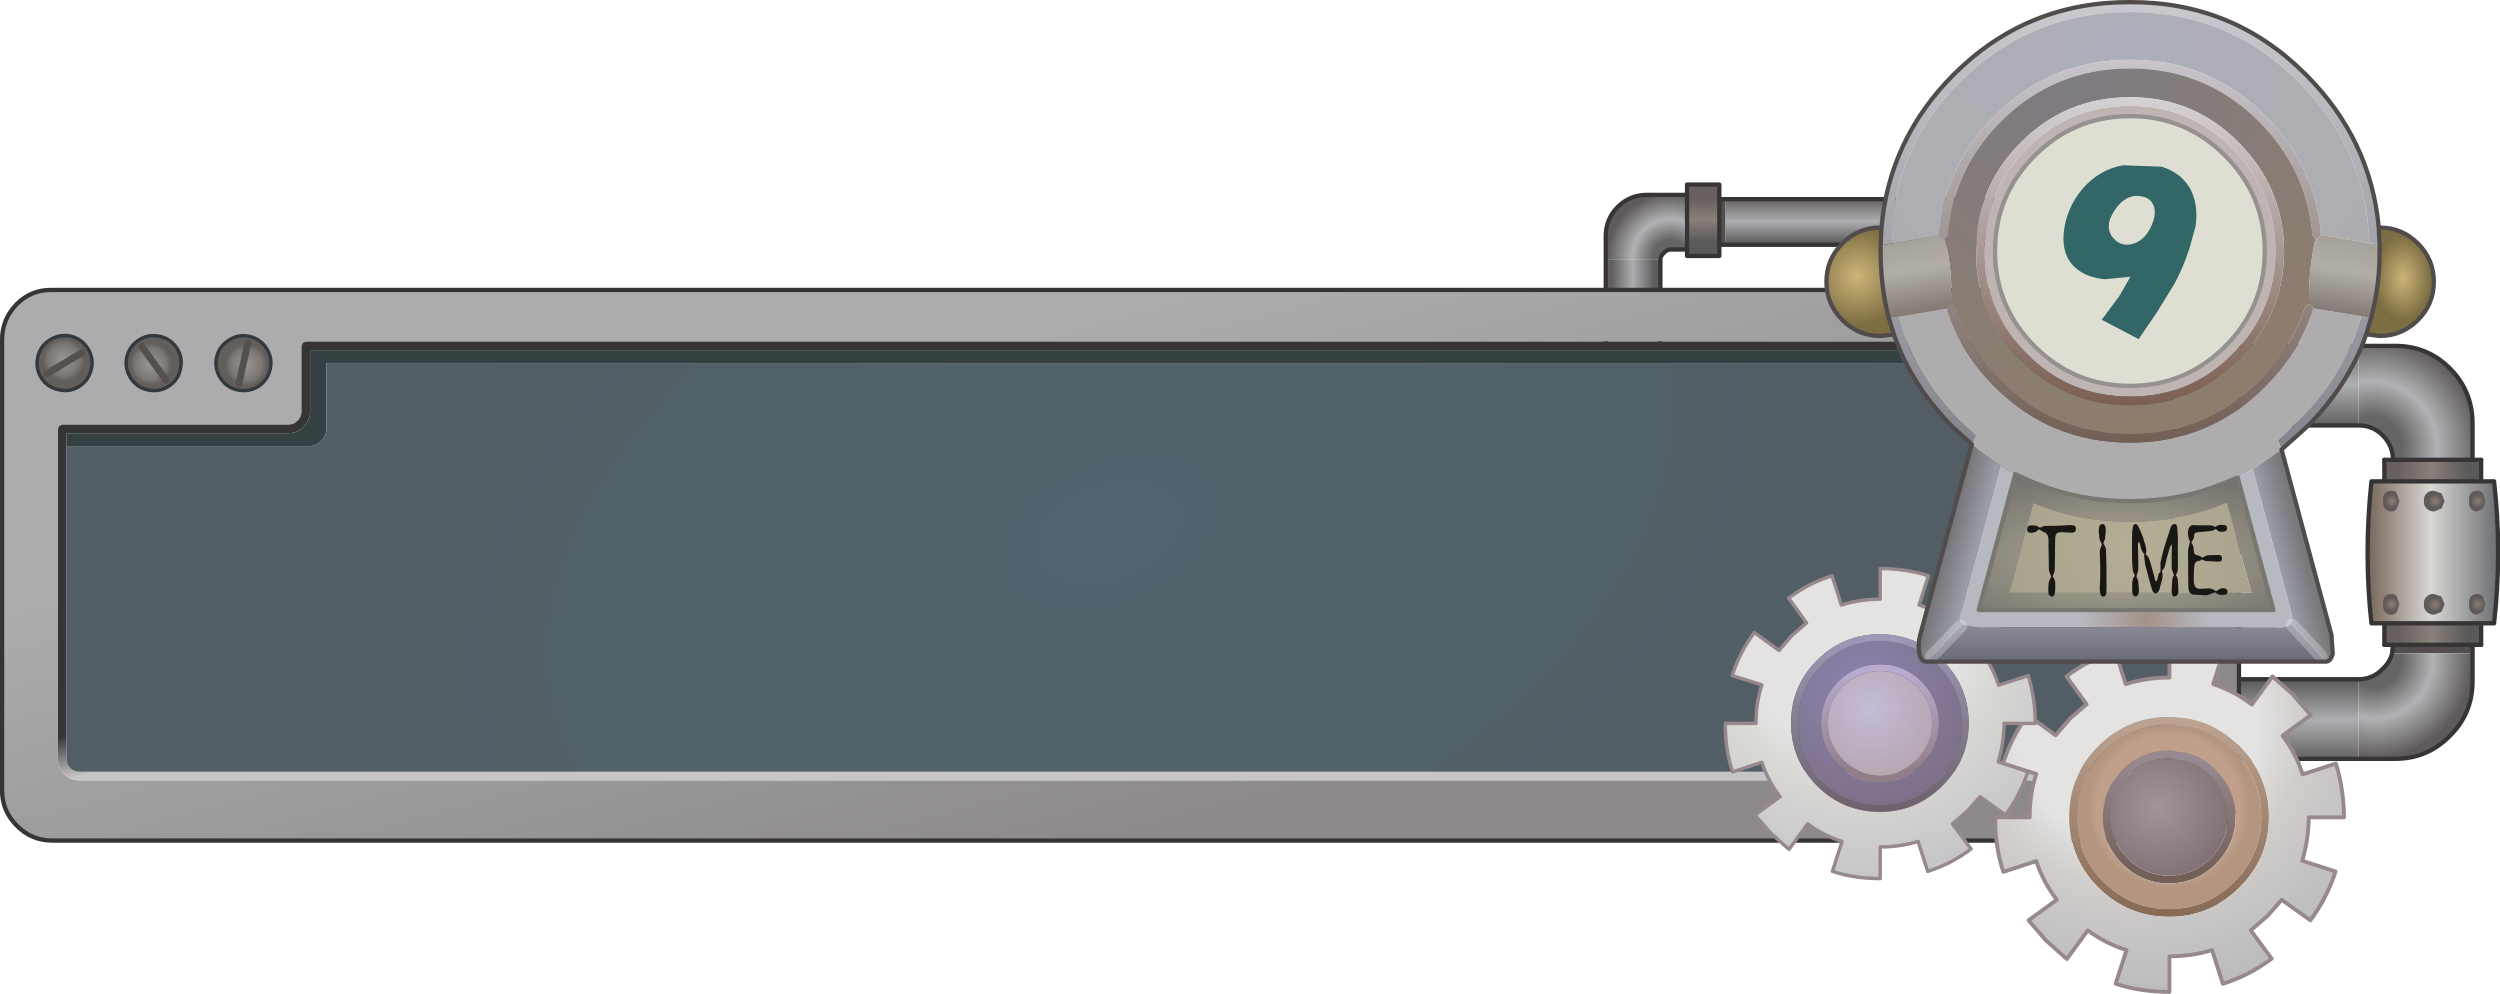 <?xml version="1.0" encoding="UTF-8" standalone="no"?>
<svg xmlns:xlink="http://www.w3.org/1999/xlink" height="138.6px" width="348.7px" xmlns="http://www.w3.org/2000/svg">
  <g transform="matrix(1.0, 0.0, 0.0, 1.0, 0.3, 0.3)">
    <use height="76.75" transform="matrix(1.2, 0.0, 0.0, 1.2, -0.31, 25.14)" width="290.6" xlink:href="#shape0"/>
    <use height="8.5" transform="matrix(0.492, 0.823, -0.823, 0.492, 10.108, 44.763)" width="8.5" xlink:href="#shape1"/>
    <use height="8.5" transform="matrix(0.78, -0.558, 0.558, 0.78, 15.467, 49.406)" width="8.5" xlink:href="#shape1"/>
    <use height="8.5" transform="matrix(-0.934, -0.208, 0.208, -0.934, 36.738, 55.205)" width="8.5" xlink:href="#shape1"/>
    <use height="45.55" transform="matrix(1.08, 0.0, 0.0, 1.08, 277.726, 89.13)" width="45.55" xlink:href="#shape2"/>
    <use height="45.55" transform="matrix(0.96, 0.0, 0.0, 0.96, 240.113, 78.76)" width="45.55" xlink:href="#shape3"/>
    <use height="77.15" transform="matrix(1.2, 0.0, 0.0, 1.2, 254.15, -0.3)" width="71.1" xlink:href="#shape4"/>
    <use height="8.45" transform="matrix(1.2, 0.0, 0.0, 1.2, 282.47, 72.28)" width="23.3" xlink:href="#text0"/>
    <use height="36.0" transform="matrix(1.2, 0.0, 0.0, 1.2, 27.05, 62.15)" width="180.35" xlink:href="#text1"/>
    <use height="24.5" id="countDown" transform="matrix(1.0, 0.0, 0.0, 1.0, 287.0, 22.55)" width="19.25" xlink:href="#sprite0"/>
    <use height="19.0" transform="matrix(1.2, 0.0, 0.0, 1.2, 27.05, 71.35)" width="186.25" xlink:href="#text2"/>
  </g>
  <defs>
    <g id="shape0" transform="matrix(1.0, 0.0, 0.0, 1.0, 145.3, 36.55)">
      <path d="M112.1 -17.55 L128.85 -17.55 128.85 -8.3 112.1 -8.3 112.1 -17.55" fill="url(#gradient0)" fill-rule="evenodd" stroke="none"/>
      <path d="M128.85 -8.3 L128.85 -17.55 133.1 -17.55 Q136.85 -17.55 139.45 -14.95 142.1 -12.3 142.1 -8.55 L142.1 -4.3 132.85 -4.3 Q132.85 -5.95 131.65 -7.15 130.5 -8.3 128.85 -8.3" fill="url(#gradient1)" fill-rule="evenodd" stroke="none"/>
      <path d="M142.1 -4.3 L143.1 -4.3 143.1 -1.8 131.85 -1.8 131.85 -4.3 132.85 -4.3 142.1 -4.3 M143.1 14.7 L143.1 17.2 142.1 17.2 132.85 17.2 131.85 17.2 131.85 14.7 143.1 14.7" fill="url(#gradient2)" fill-rule="evenodd" stroke="none"/>
      <path d="M143.1 -1.8 L144.6 -1.8 Q145.55 6.45 144.6 14.7 L143.1 14.7 131.85 14.7 130.35 14.7 Q129.45 6.65 130.35 -1.8 L131.85 -1.8 143.1 -1.8" fill="url(#gradient3)" fill-rule="evenodd" stroke="none"/>
      <path d="M128.85 30.45 L112.1 30.45 112.1 21.2 128.85 21.2 128.85 30.45" fill="url(#gradient4)" fill-rule="evenodd" stroke="none"/>
      <path d="M142.1 17.2 L142.1 18.2 132.75 18.2 132.85 17.2 142.1 17.2" fill="#544e4e" fill-rule="evenodd" stroke="none"/>
      <path d="M142.1 18.2 L142.1 21.45 Q142.1 25.2 139.45 27.8 136.85 30.45 133.1 30.45 L128.85 30.45 128.85 21.2 Q130.5 21.2 131.65 20.0 132.5 19.2 132.75 18.2 L142.1 18.2" fill="url(#gradient5)" fill-rule="evenodd" stroke="none"/>
      <path d="M128.85 -17.55 L112.1 -17.55 M112.1 -8.3 L128.85 -8.3 M128.85 -17.55 L133.1 -17.55 Q136.85 -17.55 139.45 -14.95 142.1 -12.3 142.1 -8.55 L142.1 -4.3 M143.1 -4.3 L143.1 -1.8 144.6 -1.8 Q145.55 6.45 144.6 14.7 L143.1 14.7 143.1 17.2 M142.1 17.2 L142.1 18.2 142.1 21.45 Q142.1 25.2 139.45 27.8 136.85 30.45 133.1 30.45 L128.85 30.45 112.1 30.45 M112.1 21.2 L128.85 21.2 Q130.5 21.2 131.65 20.0 132.5 19.2 132.75 18.2 L132.85 17.2 142.1 17.2 M131.85 17.2 L131.85 14.7 130.35 14.7 Q129.45 6.65 130.35 -1.8 L131.85 -1.8 131.85 -4.3 M132.85 -4.3 Q132.85 -5.95 131.65 -7.15 130.5 -8.3 128.85 -8.3 M131.85 -1.8 L143.1 -1.8 M131.85 14.7 L143.1 14.7 M132.85 -4.3 L142.1 -4.3" fill="none" stroke="#363434" stroke-linecap="round" stroke-linejoin="round" stroke-width="0.5"/>
      <path d="M112.1 -17.55 L112.1 -8.3 M142.1 -4.3 L143.1 -4.3 M143.1 17.2 L142.1 17.2 M112.1 30.45 L112.1 21.2 M132.85 17.2 L131.85 17.2 M131.85 -4.3 L132.85 -4.3" fill="none" stroke="#363434" stroke-linecap="round" stroke-linejoin="round" stroke-width="0.5"/>
      <path d="M138.5 -0.4 L138.85 0.5 138.5 1.35 137.65 1.7 Q137.1 1.7 136.75 1.35 136.4 1.0 136.45 0.5 136.4 -0.05 136.75 -0.4 137.1 -0.75 137.65 -0.7 L138.5 -0.4" fill="url(#gradient6)" fill-rule="evenodd" stroke="none"/>
      <path d="M138.5 11.6 L138.85 12.5 138.5 13.35 137.65 13.7 Q137.1 13.7 136.75 13.35 136.4 13.0 136.45 12.5 136.4 11.95 136.75 11.6 137.1 11.25 137.65 11.3 L138.5 11.6" fill="url(#gradient7)" fill-rule="evenodd" stroke="none"/>
      <path d="M133.3 -0.4 L133.6 0.5 133.3 1.35 Q133.05 1.7 132.65 1.7 132.2 1.7 131.9 1.35 131.65 1.0 131.7 0.5 131.65 -0.05 131.9 -0.4 132.2 -0.75 132.65 -0.7 133.05 -0.75 133.3 -0.4" fill="url(#gradient8)" fill-rule="evenodd" stroke="none"/>
      <path d="M133.3 11.6 L133.6 12.5 133.3 13.35 Q133.05 13.7 132.65 13.7 132.2 13.7 131.9 13.35 131.65 13.0 131.7 12.5 131.65 11.95 131.9 11.6 132.2 11.25 132.65 11.3 133.05 11.25 133.3 11.6" fill="url(#gradient9)" fill-rule="evenodd" stroke="none"/>
      <path d="M143.3 -0.4 L143.6 0.5 143.3 1.35 142.65 1.7 Q142.2 1.7 141.9 1.35 141.65 1.0 141.7 0.5 141.65 -0.05 141.9 -0.4 142.2 -0.75 142.65 -0.7 143.05 -0.75 143.3 -0.4" fill="url(#gradient10)" fill-rule="evenodd" stroke="none"/>
      <path d="M143.3 11.6 L143.6 12.5 143.3 13.35 142.65 13.7 Q142.2 13.7 141.9 13.35 141.65 13.0 141.7 12.5 141.65 11.95 141.9 11.6 142.2 11.25 142.65 11.3 143.05 11.25 143.3 11.6" fill="url(#gradient11)" fill-rule="evenodd" stroke="none"/>
      <path d="M92.4 -34.6 L94.7 -34.6 Q96.35 -34.6 97.5 -33.45 98.7 -32.25 98.7 -30.6 L98.7 -27.8 93.4 -27.8 93.4 -28.3 93.1 -29.0 92.4 -29.3 92.4 -34.6" fill="url(#gradient12)" fill-rule="evenodd" stroke="none"/>
      <path d="M92.4 -34.6 L92.4 -29.3 55.25 -29.3 55.25 -34.6 92.4 -34.6" fill="url(#gradient13)" fill-rule="evenodd" stroke="none"/>
      <path d="M93.4 -27.8 L98.7 -27.8 98.7 -18.1 93.4 -18.1 93.4 -27.8" fill="url(#gradient14)" fill-rule="evenodd" stroke="none"/>
      <path d="M54.55 -34.6 L55.25 -34.6 55.25 -29.3 54.55 -29.3 54.55 -34.6" fill="#544e4e" fill-rule="evenodd" stroke="none"/>
      <path d="M54.55 -34.6 L54.55 -29.3 54.55 -28.0 50.8 -28.0 50.8 -28.75 50.8 -35.1 50.8 -36.3 54.55 -36.3 54.55 -34.6" fill="url(#gradient15)" fill-rule="evenodd" stroke="none"/>
      <path d="M50.8 -28.75 L48.9 -28.75 Q48.45 -28.75 48.1 -28.35 47.7 -28.0 47.7 -27.55 L41.35 -27.55 41.35 -30.3 Q41.35 -32.3 42.75 -33.7 44.15 -35.1 46.15 -35.1 L50.8 -35.1 50.8 -28.75" fill="url(#gradient16)" fill-rule="evenodd" stroke="none"/>
      <path d="M47.7 -27.55 L47.7 -18.1 41.35 -18.1 41.35 -27.55 47.7 -27.55" fill="url(#gradient17)" fill-rule="evenodd" stroke="none"/>
      <path d="M98.7 -27.8 L98.7 -30.6 Q98.7 -32.25 97.5 -33.45 96.35 -34.6 94.7 -34.6 L92.4 -34.6 M92.4 -29.3 L93.1 -29.0 93.4 -28.3 93.4 -27.8 M98.7 -27.8 L98.7 -18.1 M93.4 -18.1 L93.4 -27.8 M55.25 -34.6 L54.55 -34.6 54.55 -29.3 55.25 -29.3 M55.25 -34.6 L92.4 -34.6 M50.8 -35.1 L50.8 -36.3 54.55 -36.3 54.55 -34.6 M50.8 -28.75 L48.9 -28.75 Q48.45 -28.75 48.1 -28.35 47.7 -28.0 47.7 -27.55 L47.7 -18.1 M41.35 -18.1 L41.35 -27.55 41.35 -30.3 Q41.35 -32.3 42.75 -33.7 44.15 -35.1 46.15 -35.1 L50.8 -35.1 50.8 -28.75 50.8 -28.0 54.55 -28.0 54.55 -29.3 M92.4 -29.3 L55.25 -29.3" fill="none" stroke="#363434" stroke-linecap="round" stroke-linejoin="round" stroke-width="0.5"/>
      <path d="M113.2 -22.4 Q114.95 -20.65 114.95 -18.25 L114.95 34.15 Q114.95 36.5 113.2 38.2 111.5 39.95 109.15 39.95 L-139.25 39.95 Q-141.65 39.95 -143.35 38.2 -145.05 36.5 -145.05 34.15 L-145.05 -18.25 Q-145.05 -20.65 -143.35 -22.4 -141.65 -24.1 -139.25 -24.05 L109.15 -24.05 Q111.5 -24.1 113.2 -22.4 M107.7 -17.35 Q107.0 -18.05 106.05 -18.05 L-109.75 -18.05 -110.1 -17.9 -110.25 -17.55 -110.25 -9.9 Q-110.25 -9.3 -110.7 -8.85 -111.15 -8.4 -111.75 -8.4 L-137.95 -8.4 -138.05 -8.4 -138.4 -8.25 -138.55 -7.9 -138.55 30.55 Q-138.55 31.5 -137.85 32.2 -137.15 32.9 -136.15 32.95 L106.1 32.95 Q107.0 32.9 107.7 32.2 108.4 31.5 108.45 30.6 L108.45 -15.65 Q108.4 -16.65 107.7 -17.35" fill="url(#gradient18)" fill-rule="evenodd" stroke="none"/>
      <path d="M107.7 -17.35 Q108.4 -16.65 108.45 -15.65 L108.45 30.6 Q108.4 31.5 107.7 32.2 107.0 32.9 106.1 32.95 L-136.15 32.95 Q-137.15 32.9 -137.85 32.2 -138.55 31.5 -138.55 30.55 L-138.55 -7.9 -138.4 -8.25 -138.05 -8.4 -137.95 -8.4 -111.75 -8.4 Q-111.15 -8.4 -110.7 -8.85 -110.25 -9.3 -110.25 -9.9 L-110.25 -17.55 -110.1 -17.9 -109.75 -18.05 106.05 -18.05 Q107.0 -18.05 107.7 -17.35 M107.45 -15.55 L107.45 -15.6 107.0 -16.65 Q106.6 -17.05 106.05 -17.05 L-109.25 -17.05 -109.25 -9.9 Q-109.25 -8.9 -110.0 -8.15 -110.75 -7.4 -111.75 -7.4 L-137.55 -7.4 -137.55 -5.9 -137.55 30.55 Q-137.55 31.1 -137.15 31.5 -136.75 31.9 -136.15 31.95 L106.05 31.95 107.0 31.5 107.45 30.55 107.45 -15.55" fill="url(#gradient19)" fill-rule="evenodd" stroke="none"/>
      <path d="M-137.55 -5.9 L-137.55 -7.4 -111.75 -7.4 Q-110.75 -7.4 -110.0 -8.15 -109.25 -8.9 -109.25 -9.9 L-109.25 -17.05 106.05 -17.05 Q106.6 -17.05 107.0 -16.65 L107.45 -15.6 107.45 -15.55 -107.35 -15.55 -107.35 -7.9 Q-107.35 -7.1 -107.95 -6.5 -108.55 -5.9 -109.35 -5.9 L-137.55 -5.9" fill="#354043" fill-rule="evenodd" stroke="none"/>
      <path d="M-137.55 -5.9 L-109.35 -5.9 Q-108.55 -5.9 -107.95 -6.5 -107.35 -7.1 -107.35 -7.9 L-107.35 -15.55 107.45 -15.55 107.45 30.55 107.0 31.5 106.05 31.95 -136.15 31.95 Q-136.75 31.9 -137.15 31.5 -137.55 31.1 -137.55 30.55 L-137.55 -5.9" fill="url(#gradient20)" fill-rule="evenodd" stroke="none"/>
      <path d="M113.2 -22.4 Q111.5 -24.1 109.15 -24.05 L-139.25 -24.05 Q-141.65 -24.1 -143.35 -22.4 -145.05 -20.65 -145.05 -18.25 L-145.05 34.15 Q-145.05 36.5 -143.35 38.2 -141.65 39.95 -139.25 39.95 L109.15 39.95 Q111.5 39.95 113.2 38.2 114.95 36.5 114.95 34.15 L114.95 -18.25 Q114.95 -20.65 113.2 -22.4 Z" fill="none" stroke="#363434" stroke-linecap="round" stroke-linejoin="round" stroke-width="0.5"/>
    </g>
    <linearGradient gradientTransform="matrix(0.0, 0.006, -0.006, 0.0, 120.5, -12.9)" gradientUnits="userSpaceOnUse" id="gradient0" spreadMethod="pad" x1="-819.2" x2="819.2">
      <stop offset="0.0" stop-color="#6f6b6a"/>
      <stop offset="0.486" stop-color="#adaeb1"/>
      <stop offset="1.0" stop-color="#5c5c5c"/>
    </linearGradient>
    <radialGradient cx="0" cy="0" gradientTransform="matrix(0.011, 0.011, -0.011, 0.011, 130.35, -5.75)" gradientUnits="userSpaceOnUse" id="gradient1" r="819.2" spreadMethod="pad">
      <stop offset="0.282" stop-color="#666464"/>
      <stop offset="0.6" stop-color="#b1b2b5"/>
      <stop offset="1.0" stop-color="#605b5a"/>
    </radialGradient>
    <linearGradient gradientTransform="matrix(0.005, 0.0, 0.0, 0.002, 137.45, -3.05)" gradientUnits="userSpaceOnUse" id="gradient2" spreadMethod="pad" x1="-819.2" x2="819.2">
      <stop offset="0.0" stop-color="#68605d"/>
      <stop offset="0.486" stop-color="#89807b"/>
      <stop offset="1.0" stop-color="#5b5a59"/>
    </linearGradient>
    <linearGradient gradientTransform="matrix(0.009, 0.0, 0.0, 0.01, 137.45, 6.45)" gradientUnits="userSpaceOnUse" id="gradient3" spreadMethod="pad" x1="-819.2" x2="819.2">
      <stop offset="0.0" stop-color="#78695c"/>
      <stop offset="0.486" stop-color="#d9d7d4"/>
      <stop offset="1.0" stop-color="#6f7276"/>
    </linearGradient>
    <linearGradient gradientTransform="matrix(0.0, -0.006, 0.01, 0.0, 120.5, 25.8)" gradientUnits="userSpaceOnUse" id="gradient4" spreadMethod="pad" x1="-819.2" x2="819.2">
      <stop offset="0.0" stop-color="#625e5e"/>
      <stop offset="0.486" stop-color="#adaeb1"/>
      <stop offset="1.0" stop-color="#535353"/>
    </linearGradient>
    <radialGradient cx="0" cy="0" gradientTransform="matrix(0.014, 0.0, 0.0, 0.014, 130.6, 18.9)" gradientUnits="userSpaceOnUse" id="gradient5" r="819.2" spreadMethod="pad">
      <stop offset="0.282" stop-color="#666464"/>
      <stop offset="0.6" stop-color="#b1b2b5"/>
      <stop offset="1.0" stop-color="#605b5a"/>
    </radialGradient>
    <radialGradient cx="0" cy="0" gradientTransform="matrix(0.001, 0.0, 0.0, 0.001, 137.75, 0.5)" gradientUnits="userSpaceOnUse" id="gradient6" r="819.2" spreadMethod="pad">
      <stop offset="0.0" stop-color="#8d8076"/>
      <stop offset="1.0" stop-color="#605959"/>
    </radialGradient>
    <radialGradient cx="0" cy="0" gradientTransform="matrix(0.001, 0.0, 0.0, 0.001, 137.75, 12.5)" gradientUnits="userSpaceOnUse" id="gradient7" r="819.2" spreadMethod="pad">
      <stop offset="0.0" stop-color="#8d8076"/>
      <stop offset="1.0" stop-color="#605959"/>
    </radialGradient>
    <radialGradient cx="0" cy="0" gradientTransform="matrix(0.001, 0.0, 0.0, 0.001, 132.7, 0.5)" gradientUnits="userSpaceOnUse" id="gradient8" r="819.2" spreadMethod="pad">
      <stop offset="0.0" stop-color="#8d8076"/>
      <stop offset="1.0" stop-color="#605959"/>
    </radialGradient>
    <radialGradient cx="0" cy="0" gradientTransform="matrix(0.001, 0.0, 0.0, 0.001, 132.7, 12.5)" gradientUnits="userSpaceOnUse" id="gradient9" r="819.2" spreadMethod="pad">
      <stop offset="0.0" stop-color="#8d8076"/>
      <stop offset="1.0" stop-color="#605959"/>
    </radialGradient>
    <radialGradient cx="0" cy="0" gradientTransform="matrix(0.001, 0.0, 0.0, 0.001, 142.7, 0.5)" gradientUnits="userSpaceOnUse" id="gradient10" r="819.2" spreadMethod="pad">
      <stop offset="0.0" stop-color="#8d8076"/>
      <stop offset="1.0" stop-color="#605959"/>
    </radialGradient>
    <radialGradient cx="0" cy="0" gradientTransform="matrix(0.001, 0.0, 0.0, 0.001, 142.7, 12.5)" gradientUnits="userSpaceOnUse" id="gradient11" r="819.2" spreadMethod="pad">
      <stop offset="0.0" stop-color="#8d8076"/>
      <stop offset="1.0" stop-color="#605959"/>
    </radialGradient>
    <radialGradient cx="0" cy="0" gradientTransform="matrix(0.007, 0.0, 0.0, 0.007, 92.75, -28.5)" gradientUnits="userSpaceOnUse" id="gradient12" r="819.2" spreadMethod="pad">
      <stop offset="0.282" stop-color="#666464"/>
      <stop offset="0.6" stop-color="#b1b2b5"/>
      <stop offset="1.0" stop-color="#605b5a"/>
    </radialGradient>
    <linearGradient gradientTransform="matrix(0.0, 0.003, -0.023, 0.0, 73.5, -31.95)" gradientUnits="userSpaceOnUse" id="gradient13" spreadMethod="pad" x1="-819.2" x2="819.2">
      <stop offset="0.0" stop-color="#6b6767"/>
      <stop offset="0.486" stop-color="#adaeb1"/>
      <stop offset="1.0" stop-color="#5c5c5c"/>
    </linearGradient>
    <linearGradient gradientTransform="matrix(-0.003, 0.0, 0.0, -0.003, 96.05, -22.95)" gradientUnits="userSpaceOnUse" id="gradient14" spreadMethod="pad" x1="-819.2" x2="819.2">
      <stop offset="0.0" stop-color="#6f6b6a"/>
      <stop offset="0.486" stop-color="#adaeb1"/>
      <stop offset="1.0" stop-color="#5c5c5c"/>
    </linearGradient>
    <linearGradient gradientTransform="matrix(0.0, 0.003, -0.005, 0.0, 52.65, -32.15)" gradientUnits="userSpaceOnUse" id="gradient15" spreadMethod="pad" x1="-819.2" x2="819.2">
      <stop offset="0.0" stop-color="#68605d"/>
      <stop offset="0.486" stop-color="#89807b"/>
      <stop offset="1.0" stop-color="#5b5a59"/>
    </linearGradient>
    <radialGradient cx="0" cy="0" gradientTransform="matrix(0.009, 0.0, 0.0, 0.009, 48.9, -27.85)" gradientUnits="userSpaceOnUse" id="gradient16" r="819.2" spreadMethod="pad">
      <stop offset="0.282" stop-color="#666464"/>
      <stop offset="0.6" stop-color="#b1b2b5"/>
      <stop offset="1.0" stop-color="#605b5a"/>
    </radialGradient>
    <linearGradient gradientTransform="matrix(0.003, 0.0, 0.0, 0.004, 44.55, -22.85)" gradientUnits="userSpaceOnUse" id="gradient17" spreadMethod="pad" x1="-819.2" x2="819.2">
      <stop offset="0.0" stop-color="#646060"/>
      <stop offset="0.486" stop-color="#adaeb1"/>
      <stop offset="1.0" stop-color="#5c5c5c"/>
    </linearGradient>
    <linearGradient gradientTransform="matrix(0.01, 0.036, -0.966, 0.259, 82.4, -16.2)" gradientUnits="userSpaceOnUse" id="gradient18" spreadMethod="pad" x1="-819.2" x2="819.2">
      <stop offset="0.0" stop-color="#acacae"/>
      <stop offset="1.0" stop-color="#8d8989"/>
    </linearGradient>
    <linearGradient gradientTransform="matrix(-5.0E-4, -0.003, 0.98, -0.188, -127.1, 28.25)" gradientUnits="userSpaceOnUse" id="gradient19" spreadMethod="pad" x1="-819.2" x2="819.2">
      <stop offset="0.0" stop-color="#c7c5c5"/>
      <stop offset="1.0" stop-color="#363434"/>
    </linearGradient>
    <radialGradient cx="0" cy="0" gradientTransform="matrix(0.026, 0.071, -0.115, 0.042, -16.35, 4.1)" gradientUnits="userSpaceOnUse" id="gradient20" r="819.2" spreadMethod="pad">
      <stop offset="0.0" stop-color="#52646e"/>
      <stop offset="1.0" stop-color="#525e63"/>
    </radialGradient>
    <g id="shape1" transform="matrix(1.0, 0.0, 0.0, 1.0, 4.25, 4.25)">
      <path d="M2.8 -2.85 Q4.0 -1.65 4.0 0.0 4.0 1.65 2.8 2.8 1.65 4.0 0.0 4.0 -1.65 4.0 -2.85 2.8 -4.0 1.65 -4.0 0.0 -4.0 -1.65 -2.85 -2.85 -1.65 -4.0 0.0 -4.0 1.65 -4.0 2.8 -2.85 M0.0 -3.0 L0.0 3.0 0.0 -3.0" fill="url(#gradient21)" fill-rule="evenodd" stroke="none"/>
      <path d="M0.0 3.0 L0.0 -3.0" fill="none" stroke="#554f4d" stroke-linecap="round" stroke-linejoin="round" stroke-width="1.0"/>
      <path d="M2.8 -2.85 Q1.65 -4.0 0.0 -4.0 -1.65 -4.0 -2.85 -2.85 -4.0 -1.65 -4.0 0.0 -4.0 1.65 -2.85 2.8 -1.65 4.0 0.0 4.0 1.65 4.0 2.8 2.8 4.0 1.65 4.0 0.0 4.0 -1.65 2.8 -2.85" fill="none" stroke="#34393d" stroke-linecap="round" stroke-linejoin="round" stroke-width="0.5"/>
    </g>
    <radialGradient cx="0" cy="0" gradientTransform="matrix(0.004, 0.0, 0.0, 0.004, -0.45, -0.15)" gradientUnits="userSpaceOnUse" id="gradient21" r="819.2" spreadMethod="pad">
      <stop offset="0.0" stop-color="#9e9793"/>
      <stop offset="0.698" stop-color="#7c7774"/>
      <stop offset="0.925" stop-color="#625e5c"/>
    </radialGradient>
    <g id="shape2" transform="matrix(1.0, 0.0, 0.0, 1.0, 22.8, 22.75)">
      <path d="M7.5 -0.05 Q7.45 -3.2 5.25 -5.4 3.05 -7.6 -0.1 -7.6 -3.25 -7.6 -5.45 -5.4 -7.65 -3.2 -7.65 -0.05 -7.65 3.1 -5.45 5.3 -3.25 7.5 -0.1 7.55 3.05 7.5 5.25 5.3 7.45 3.1 7.5 -0.05 M5.95 -6.1 Q8.45 -3.6 8.5 -0.05 8.45 3.5 5.95 6.0 3.45 8.5 -0.1 8.55 -3.65 8.5 -6.15 6.0 -8.65 3.5 -8.65 -0.05 -8.65 -3.6 -6.15 -6.1 -3.65 -8.6 -0.1 -8.6 3.45 -8.6 5.95 -6.1" fill="url(#gradient22)" fill-rule="evenodd" stroke="none"/>
      <path d="M7.5 -0.05 Q7.45 3.1 5.25 5.3 3.05 7.5 -0.1 7.55 -3.25 7.5 -5.45 5.3 -7.65 3.1 -7.65 -0.05 -7.65 -3.2 -5.45 -5.4 -3.25 -7.6 -0.1 -7.6 3.05 -7.6 5.25 -5.4 7.45 -3.2 7.5 -0.05" fill="url(#gradient23)" fill-rule="evenodd" stroke="none"/>
      <path d="M5.95 -6.1 Q3.45 -8.6 -0.1 -8.6 -3.65 -8.6 -6.15 -6.1 -8.65 -3.6 -8.65 -0.05 -8.65 3.5 -6.15 6.0 -3.65 8.5 -0.1 8.55 3.45 8.5 5.95 6.0 8.45 3.5 8.5 -0.05 8.45 -3.6 5.95 -6.1 M11.8 -0.05 Q11.8 4.9 8.3 8.35 4.8 11.85 -0.1 11.85 -5.05 11.85 -8.55 8.35 -12.0 4.9 -12.0 -0.05 -12.0 -5.0 -8.55 -8.45 -5.05 -11.95 -0.1 -11.95 4.8 -11.95 8.3 -8.45 11.8 -5.0 11.8 -0.05" fill="url(#gradient24)" fill-rule="evenodd" stroke="none"/>
      <path d="M11.8 -0.05 Q11.8 -5.0 8.3 -8.45 4.8 -11.95 -0.1 -11.95 -5.05 -11.95 -8.55 -8.45 -12.0 -5.0 -12.0 -0.05 -12.0 4.9 -8.55 8.35 -5.05 11.85 -0.1 11.85 4.8 11.85 8.3 8.35 11.8 4.9 11.8 -0.05 M9.0 -9.15 Q12.8 -5.4 12.8 -0.05 12.8 5.3 9.0 9.05 5.2 12.85 -0.1 12.85 -5.45 12.85 -9.25 9.05 -13.0 5.3 -13.0 -0.05 -13.0 -5.4 -9.25 -9.15 -5.45 -12.95 -0.1 -12.95 5.2 -12.95 9.0 -9.15" fill="url(#gradient25)" fill-rule="evenodd" stroke="none"/>
      <path d="M13.25 -18.2 L15.85 -15.9 18.2 -13.2 14.55 -10.55 Q16.3 -8.25 17.15 -5.55 L21.45 -6.95 Q22.45 -3.7 22.5 0.0 L17.95 0.0 Q17.9 2.95 17.1 5.6 L21.4 7.0 Q20.3 10.4 18.15 13.3 L14.45 10.65 12.65 12.7 10.45 14.6 13.15 18.25 Q10.2 20.45 6.85 21.5 L5.45 17.15 Q2.85 17.95 -0.05 17.95 L-0.05 22.55 Q-3.75 22.55 -7.0 21.5 L-5.6 17.15 Q-8.3 16.3 -10.6 14.6 L-13.3 18.3 -16.0 15.9 -18.25 13.3 -14.6 10.65 Q-16.4 8.3 -17.25 5.65 L-21.5 7.05 Q-22.6 3.75 -22.55 0.0 L-18.1 0.0 -18.1 -0.05 Q-18.1 -3.0 -17.25 -5.6 L-21.55 -6.95 Q-20.5 -10.3 -18.35 -13.2 L-14.75 -10.6 -12.85 -12.8 -10.75 -14.6 -13.35 -18.2 Q-10.45 -20.4 -7.05 -21.45 L-5.7 -17.2 Q-3.05 -18.05 -0.05 -18.05 L-0.05 -22.5 Q3.65 -22.5 6.95 -21.45 L5.6 -17.2 Q8.25 -16.35 10.6 -14.55 L13.25 -18.2 M9.0 -9.15 Q5.2 -12.95 -0.1 -12.95 -5.45 -12.95 -9.25 -9.15 -13.0 -5.4 -13.0 -0.05 -13.0 5.3 -9.25 9.05 -5.45 12.85 -0.1 12.85 5.2 12.85 9.0 9.05 12.8 5.3 12.8 -0.05 12.8 -5.4 9.0 -9.15" fill="url(#gradient26)" fill-rule="evenodd" stroke="none"/>
      <path d="M13.25 -18.2 L15.85 -15.9 18.2 -13.2 14.55 -10.55 Q16.3 -8.25 17.15 -5.55 L21.45 -6.95 Q22.45 -3.7 22.5 0.0 L17.95 0.0 Q17.9 2.95 17.1 5.6 L21.4 7.0 Q20.3 10.4 18.15 13.3 L14.45 10.65 12.65 12.7 10.45 14.6 13.15 18.25 Q10.2 20.45 6.85 21.5 L5.45 17.15 Q2.85 17.95 -0.05 17.95 L-0.05 22.55 Q-3.75 22.55 -7.0 21.5 L-5.6 17.15 Q-8.3 16.3 -10.6 14.6 L-13.3 18.3 -16.0 15.9 -18.25 13.3 -14.6 10.65 Q-16.4 8.3 -17.25 5.65 L-21.5 7.05 Q-22.6 3.75 -22.55 0.0 L-18.1 0.0 -18.1 -0.05 Q-18.1 -3.0 -17.25 -5.6 L-21.55 -6.95 Q-20.5 -10.3 -18.35 -13.2 L-14.75 -10.6 -12.85 -12.8 -10.75 -14.6 -13.35 -18.2 Q-10.45 -20.4 -7.05 -21.45 L-5.7 -17.2 Q-3.05 -18.05 -0.05 -18.05 L-0.05 -22.5 Q3.65 -22.5 6.95 -21.45 L5.6 -17.2 Q8.25 -16.35 10.6 -14.55 L13.25 -18.2 Z" fill="none" stroke="#96888c" stroke-linecap="round" stroke-linejoin="round" stroke-width="0.5"/>
    </g>
    <linearGradient gradientTransform="matrix(0.0, 0.009, -1.0, 0.0, 397.8, -0.05)" gradientUnits="userSpaceOnUse" id="gradient22" spreadMethod="pad" x1="-819.2" x2="819.2">
      <stop offset="0.0" stop-color="#988990"/>
      <stop offset="1.0" stop-color="#725f58"/>
    </linearGradient>
    <radialGradient cx="0" cy="0" gradientTransform="matrix(0.012, 0.0, 0.0, 0.012, -1.55, -1.3)" gradientUnits="userSpaceOnUse" id="gradient23" r="819.2" spreadMethod="pad">
      <stop offset="0.0" stop-color="#a29498"/>
      <stop offset="1.0" stop-color="#7f7074"/>
    </radialGradient>
    <radialGradient cx="0" cy="0" gradientTransform="matrix(0.019, 0.0, 0.0, 0.019, -0.15, -1.3)" gradientUnits="userSpaceOnUse" id="gradient24" r="819.2" spreadMethod="pad">
      <stop offset="0.596" stop-color="#c0a08a"/>
      <stop offset="0.667" stop-color="#b49680"/>
    </radialGradient>
    <linearGradient gradientTransform="matrix(0.0, 0.016, -0.998, 4.0E-4, 395.6, -0.35)" gradientUnits="userSpaceOnUse" id="gradient25" spreadMethod="pad" x1="-819.2" x2="819.2">
      <stop offset="0.0" stop-color="#bea592"/>
      <stop offset="1.0" stop-color="#876a54"/>
    </linearGradient>
    <radialGradient cx="0" cy="0" gradientTransform="matrix(0.045, 0.004, -0.004, 0.045, -4.35, -12.3)" gradientUnits="userSpaceOnUse" id="gradient26" r="819.2" spreadMethod="pad">
      <stop offset="0.424" stop-color="#e4e3e2"/>
      <stop offset="0.588" stop-color="#d0cdca"/>
      <stop offset="1.0" stop-color="#b8b8bc"/>
    </radialGradient>
    <g id="shape3" transform="matrix(1.0, 0.0, 0.0, 1.0, 22.8, 22.75)">
      <path d="M18.2 -13.2 L14.55 -10.55 Q16.3 -8.25 17.15 -5.55 L21.45 -6.95 Q22.45 -3.7 22.5 0.0 L17.95 0.0 Q17.9 2.95 17.1 5.6 L21.4 7.0 Q20.3 10.4 18.15 13.3 L14.45 10.65 12.65 12.7 10.45 14.6 13.15 18.25 Q10.2 20.45 6.85 21.5 L5.45 17.15 Q2.85 17.95 -0.05 17.95 L-0.05 22.55 Q-3.75 22.55 -7.0 21.5 L-5.6 17.15 Q-8.3 16.3 -10.6 14.6 L-13.3 18.3 -16.0 15.9 -18.25 13.3 -14.6 10.65 Q-16.4 8.3 -17.25 5.65 L-21.5 7.05 Q-22.6 3.75 -22.55 0.0 L-18.1 0.0 -18.1 -0.05 Q-18.1 -3.0 -17.25 -5.6 L-21.55 -6.95 Q-20.5 -10.3 -18.35 -13.2 L-14.75 -10.6 -12.85 -12.8 -10.75 -14.6 -13.35 -18.2 Q-10.45 -20.4 -7.05 -21.45 L-5.7 -17.2 Q-3.05 -18.05 -0.05 -18.05 L-0.05 -22.5 Q3.65 -22.5 6.95 -21.45 L5.6 -17.2 Q8.25 -16.35 10.6 -14.55 L13.25 -18.2 15.85 -15.9 18.2 -13.2 M9.0 -9.15 Q5.2 -12.95 -0.1 -12.95 -5.45 -12.95 -9.25 -9.15 -13.0 -5.4 -13.0 -0.05 -13.0 5.3 -9.25 9.05 -5.45 12.85 -0.1 12.85 5.2 12.85 9.0 9.05 12.8 5.3 12.8 -0.05 12.8 -5.4 9.0 -9.15" fill="url(#gradient27)" fill-rule="evenodd" stroke="none"/>
      <path d="M5.95 -6.1 Q8.45 -3.6 8.5 -0.05 8.45 3.5 5.95 6.0 3.45 8.5 -0.1 8.55 -3.65 8.5 -6.15 6.0 -8.65 3.5 -8.65 -0.05 -8.65 -3.6 -6.15 -6.1 -3.65 -8.6 -0.1 -8.6 3.45 -8.6 5.95 -6.1 M7.5 -0.05 Q7.45 -3.2 5.25 -5.4 3.05 -7.6 -0.1 -7.6 -3.25 -7.6 -5.45 -5.4 -7.65 -3.2 -7.65 -0.05 -7.65 3.1 -5.45 5.3 -3.25 7.5 -0.1 7.55 3.05 7.5 5.25 5.3 7.45 3.1 7.5 -0.05" fill="url(#gradient28)" fill-rule="evenodd" stroke="none"/>
      <path d="M7.5 -0.05 Q7.45 3.1 5.25 5.3 3.05 7.5 -0.1 7.55 -3.25 7.5 -5.45 5.3 -7.65 3.1 -7.65 -0.05 -7.65 -3.2 -5.45 -5.4 -3.25 -7.6 -0.1 -7.6 3.05 -7.6 5.25 -5.4 7.45 -3.2 7.5 -0.05" fill="url(#gradient29)" fill-rule="evenodd" stroke="none"/>
      <path d="M5.95 -6.1 Q3.45 -8.6 -0.1 -8.6 -3.65 -8.6 -6.15 -6.1 -8.65 -3.6 -8.65 -0.05 -8.65 3.5 -6.15 6.0 -3.65 8.5 -0.1 8.55 3.45 8.5 5.95 6.0 8.45 3.5 8.5 -0.05 8.45 -3.6 5.95 -6.1 M11.8 -0.05 Q11.8 4.9 8.3 8.35 4.8 11.85 -0.1 11.85 -5.05 11.85 -8.55 8.35 -12.0 4.9 -12.0 -0.05 -12.0 -5.0 -8.55 -8.45 -5.05 -11.95 -0.1 -11.95 4.8 -11.95 8.3 -8.45 11.8 -5.0 11.8 -0.05" fill="url(#gradient30)" fill-rule="evenodd" stroke="none"/>
      <path d="M9.0 -9.15 Q12.8 -5.4 12.8 -0.05 12.8 5.3 9.0 9.05 5.2 12.85 -0.1 12.85 -5.45 12.85 -9.25 9.05 -13.0 5.3 -13.0 -0.05 -13.0 -5.4 -9.25 -9.15 -5.45 -12.95 -0.1 -12.95 5.2 -12.95 9.0 -9.15 M11.8 -0.05 Q11.8 -5.0 8.3 -8.45 4.8 -11.95 -0.1 -11.95 -5.05 -11.95 -8.55 -8.45 -12.0 -5.0 -12.0 -0.05 -12.0 4.9 -8.55 8.35 -5.05 11.85 -0.1 11.85 4.8 11.85 8.3 8.35 11.8 4.9 11.8 -0.05" fill="url(#gradient31)" fill-rule="evenodd" stroke="none"/>
      <path d="M18.2 -13.2 L14.55 -10.55 Q16.3 -8.25 17.15 -5.55 L21.45 -6.95 Q22.45 -3.7 22.5 0.0 L17.95 0.0 Q17.9 2.95 17.1 5.6 L21.4 7.0 Q20.3 10.4 18.15 13.3 L14.45 10.65 12.65 12.7 10.45 14.6 13.15 18.25 Q10.2 20.45 6.85 21.5 L5.45 17.15 Q2.85 17.95 -0.05 17.95 L-0.05 22.55 Q-3.75 22.55 -7.0 21.5 L-5.6 17.15 Q-8.3 16.3 -10.6 14.6 L-13.3 18.3 -16.0 15.9 -18.25 13.3 -14.6 10.65 Q-16.4 8.3 -17.25 5.65 L-21.5 7.05 Q-22.6 3.75 -22.55 0.0 L-18.1 0.0 -18.1 -0.05 Q-18.1 -3.0 -17.25 -5.6 L-21.55 -6.95 Q-20.5 -10.3 -18.35 -13.2 L-14.75 -10.6 -12.85 -12.8 -10.75 -14.6 -13.35 -18.2 Q-10.45 -20.4 -7.05 -21.45 L-5.7 -17.2 Q-3.05 -18.05 -0.05 -18.05 L-0.05 -22.5 Q3.65 -22.5 6.95 -21.45 L5.6 -17.2 Q8.25 -16.35 10.6 -14.55 L13.25 -18.2 15.85 -15.9 18.2 -13.2 Z" fill="none" stroke="#96888c" stroke-linecap="round" stroke-linejoin="round" stroke-width="0.5"/>
    </g>
    <radialGradient cx="0" cy="0" gradientTransform="matrix(0.045, 0.004, -0.004, 0.045, -4.35, -12.3)" gradientUnits="userSpaceOnUse" id="gradient27" r="819.2" spreadMethod="pad">
      <stop offset="0.424" stop-color="#e4e3e2"/>
      <stop offset="0.588" stop-color="#d9d7d3"/>
      <stop offset="1.0" stop-color="#c3c2c7"/>
    </radialGradient>
    <linearGradient gradientTransform="matrix(0.0, 0.009, -1.0, 0.0, 397.8, -0.05)" gradientUnits="userSpaceOnUse" id="gradient28" spreadMethod="pad" x1="-819.2" x2="819.2">
      <stop offset="0.0" stop-color="#b8abce"/>
      <stop offset="1.0" stop-color="#907d87"/>
    </linearGradient>
    <radialGradient cx="0" cy="0" gradientTransform="matrix(0.012, 0.0, 0.0, 0.012, -1.45, -2.1)" gradientUnits="userSpaceOnUse" id="gradient29" r="819.2" spreadMethod="pad">
      <stop offset="0.0" stop-color="#c4bcd6"/>
      <stop offset="1.0" stop-color="#b6a7b2"/>
    </radialGradient>
    <radialGradient cx="0" cy="0" gradientTransform="matrix(0.022, 0.0, 0.0, 0.022, -2.45, -4.5)" gradientUnits="userSpaceOnUse" id="gradient30" r="819.2" spreadMethod="pad">
      <stop offset="0.0" stop-color="#8d85b1"/>
      <stop offset="1.0" stop-color="#7c6e84"/>
    </radialGradient>
    <linearGradient gradientTransform="matrix(0.0, 0.016, -0.998, 4.0E-4, 395.6, -0.35)" gradientUnits="userSpaceOnUse" id="gradient31" spreadMethod="pad" x1="-819.2" x2="819.2">
      <stop offset="0.0" stop-color="#a099b8"/>
      <stop offset="1.0" stop-color="#6c616b"/>
    </linearGradient>
    <g id="shape4" transform="matrix(1.0, 0.0, 0.0, 1.0, -66.75, 57.75)">
      <path d="M85.4 -28.55 Q85.35 -35.55 90.3 -40.5 95.25 -45.45 102.3 -45.45 109.3 -45.45 114.2 -40.5 119.15 -35.55 119.2 -28.55 119.15 -21.55 114.2 -16.6 109.3 -11.65 102.3 -11.65 95.25 -11.65 90.3 -16.6 85.35 -21.55 85.4 -28.55 M86.6 -28.55 Q86.6 -22.1 91.2 -17.5 95.8 -12.9 102.3 -12.9 108.75 -12.9 113.35 -17.5 117.95 -22.1 117.95 -28.55 117.95 -35.05 113.35 -39.65 108.75 -44.25 102.3 -44.25 95.8 -44.25 91.2 -39.65 86.6 -35.05 86.6 -28.55" fill="#beb4b2" fill-rule="evenodd" stroke="none"/>
      <path d="M86.6 -28.55 Q86.6 -35.05 91.2 -39.65 95.8 -44.25 102.3 -44.25 108.75 -44.25 113.35 -39.65 117.95 -35.05 117.95 -28.55 117.95 -22.1 113.35 -17.5 108.75 -12.9 102.3 -12.9 95.8 -12.9 91.2 -17.5 86.6 -22.1 86.6 -28.55" fill="#deded3" fill-rule="evenodd" stroke="none"/>
      <path d="M73.7 -29.3 L73.3 -29.3 73.4 -31.3 Q74.3 -41.55 81.75 -49.05 90.25 -57.55 102.3 -57.5 114.3 -57.55 122.75 -49.05 130.25 -41.55 131.2 -31.3 L131.3 -29.3 130.1 -29.5 Q129.75 -40.4 121.9 -48.2 113.8 -56.35 102.3 -56.35 90.7 -56.35 82.5 -48.2 74.7 -40.35 74.45 -29.4 L73.7 -29.3 M74.85 -18.85 L74.25 -20.8 75.4 -20.95 Q77.2 -14.2 82.5 -8.85 L84.35 -7.15 83.9 -6.1 81.75 -8.05 Q76.9 -12.9 74.85 -18.85 M130.3 -20.8 L129.75 -18.9 Q127.65 -12.9 122.75 -8.05 L119.9 -5.5 119.45 -6.6 121.9 -8.85 Q127.3 -14.2 129.15 -21.0 L129.15 -21.05 129.15 -21.0 130.3 -20.8" fill="url(#gradient32)" fill-rule="evenodd" stroke="none"/>
      <path d="M74.45 -29.4 Q74.7 -40.35 82.5 -48.2 90.7 -56.35 102.3 -56.35 113.8 -56.35 121.9 -48.2 129.75 -40.4 130.1 -29.5 L124.45 -30.45 124.45 -30.55 124.45 -30.85 124.45 -30.9 Q123.7 -38.6 118.0 -44.3 111.5 -50.8 102.3 -50.8 93.05 -50.8 86.55 -44.3 80.85 -38.6 80.15 -30.85 L80.15 -30.8 80.15 -30.5 80.15 -30.4 74.45 -29.4 M75.4 -20.95 L81.0 -21.9 81.05 -21.7 Q82.6 -16.75 86.55 -12.8 93.05 -6.3 102.3 -6.3 111.5 -6.3 118.0 -12.8 121.95 -16.8 123.55 -21.7 L123.55 -21.9 129.15 -21.0 Q127.3 -14.2 121.9 -8.85 L119.45 -6.6 119.9 -5.5 116.55 -3.2 114.8 -2.25 113.0 -1.5 Q108.05 0.5 102.3 0.5 96.55 0.5 91.65 -1.45 90.25 -2.0 88.95 -2.65 L87.2 -3.65 Q85.5 -4.75 83.9 -6.05 L83.9 -6.1 84.35 -7.15 82.5 -8.85 Q77.2 -14.2 75.4 -20.95 M83.9 -6.05 L83.9 -6.1 83.9 -6.05" fill="url(#gradient33)" fill-rule="evenodd" stroke="none"/>
      <path d="M81.0 -21.9 L81.05 -22.05 81.35 -22.3 81.5 -22.35 81.75 -22.3 82.0 -22.0 Q83.5 -17.25 87.25 -13.5 93.45 -7.3 102.3 -7.3 111.1 -7.3 117.3 -13.5 121.05 -17.3 122.6 -22.0 L122.85 -22.3 123.1 -22.35 123.2 -22.3 123.5 -22.05 123.55 -21.9 123.55 -21.7 Q121.95 -16.8 118.0 -12.8 111.5 -6.3 102.3 -6.3 93.05 -6.3 86.55 -12.8 82.6 -16.75 81.05 -21.7 L81.0 -21.9 M80.75 -30.0 L80.65 -30.0 80.3 -30.15 80.15 -30.4 80.15 -30.5 80.15 -30.8 80.15 -30.85 Q80.85 -38.6 86.55 -44.3 93.05 -50.8 102.3 -50.8 111.5 -50.8 118.0 -44.3 123.7 -38.6 124.45 -30.9 L124.45 -30.85 124.45 -30.55 124.45 -30.45 124.3 -30.2 Q124.15 -30.05 123.95 -30.05 L123.85 -30.05 123.6 -30.2 123.45 -30.55 123.45 -30.8 123.45 -30.85 Q122.7 -38.2 117.3 -43.6 111.1 -49.8 102.3 -49.8 93.45 -49.8 87.25 -43.6 81.85 -38.2 81.15 -30.75 L81.15 -30.5 81.0 -30.15 80.75 -30.0" fill="url(#gradient34)" fill-rule="evenodd" stroke="none"/>
      <path d="M81.5 -22.35 Q81.7 -26.2 80.75 -30.0 L81.0 -30.15 81.15 -30.5 81.15 -30.75 Q81.85 -38.2 87.25 -43.6 93.45 -49.8 102.3 -49.8 111.1 -49.8 117.3 -43.6 122.7 -38.2 123.45 -30.85 L123.45 -30.8 123.45 -30.55 123.6 -30.2 123.85 -30.05 Q123.0 -26.2 123.1 -22.35 L122.85 -22.3 122.6 -22.0 Q121.05 -17.3 117.3 -13.5 111.1 -7.3 102.3 -7.3 93.45 -7.3 87.25 -13.5 83.5 -17.25 82.0 -22.0 L81.75 -22.3 81.5 -22.35 M89.6 -15.9 Q94.85 -10.65 102.3 -10.65 109.7 -10.65 114.9 -15.9 120.15 -21.15 120.2 -28.55 120.15 -35.95 114.9 -41.2 109.7 -46.45 102.3 -46.45 94.85 -46.45 89.6 -41.2 84.35 -35.95 84.4 -28.55 84.35 -21.15 89.6 -15.9" fill="url(#gradient35)" fill-rule="evenodd" stroke="none"/>
      <path d="M85.4 -28.55 Q85.35 -21.55 90.3 -16.6 95.25 -11.65 102.3 -11.65 109.3 -11.65 114.2 -16.6 119.15 -21.55 119.2 -28.55 119.15 -35.55 114.2 -40.5 109.3 -45.45 102.3 -45.45 95.25 -45.45 90.3 -40.5 85.35 -35.55 85.4 -28.55 M89.6 -15.9 Q84.35 -21.15 84.4 -28.55 84.35 -35.95 89.6 -41.2 94.85 -46.45 102.3 -46.45 109.7 -46.45 114.9 -41.2 120.15 -35.95 120.2 -28.55 120.15 -21.15 114.9 -15.9 109.7 -10.65 102.3 -10.65 94.85 -10.65 89.6 -15.9" fill="url(#gradient36)" fill-rule="evenodd" stroke="none"/>
      <path d="M130.1 -29.5 L131.3 -29.3 131.3 -28.5 Q131.3 -24.45 130.3 -20.8 L129.15 -21.0 129.15 -21.05 129.15 -21.0 123.55 -21.9 123.5 -22.05 123.2 -22.3 123.1 -22.35 Q123.0 -26.2 123.85 -30.05 L123.95 -30.05 Q124.15 -30.05 124.3 -30.2 L124.45 -30.45 130.1 -29.5" fill="url(#gradient37)" fill-rule="evenodd" stroke="none"/>
      <path d="M131.3 -29.3 L131.2 -31.3 131.3 -31.3 Q133.9 -31.3 135.75 -29.45 137.6 -27.6 137.6 -25.0 137.6 -22.4 135.75 -20.55 133.9 -18.7 131.3 -18.7 L129.75 -18.9 130.3 -20.8 Q131.3 -24.45 131.3 -28.5 L131.3 -29.3" fill="url(#gradient38)" fill-rule="evenodd" stroke="none"/>
      <path d="M116.55 -3.2 L119.9 -5.5 125.7 16.05 125.85 18.25 Q125.6 19.15 125.05 19.15 L124.5 18.55 121.15 14.9 121.0 14.7 Q121.3 14.15 120.95 13.15 L116.55 -3.2" fill="url(#gradient39)" fill-rule="evenodd" stroke="none"/>
      <path d="M114.8 -2.25 L116.55 -3.2 120.95 13.15 Q121.3 14.15 121.0 14.7 120.55 15.35 118.95 15.15 L84.7 15.15 82.8 14.85 Q82.2 14.35 82.7 13.15 L87.2 -3.65 88.95 -2.65 84.7 13.15 118.95 13.15 114.8 -2.25" fill="url(#gradient40)" fill-rule="evenodd" stroke="none"/>
      <path d="M102.3 2.9 Q96.55 2.9 91.65 0.95 L91.05 0.7 88.25 11.15 116.4 11.15 113.55 0.7 113.0 0.9 Q108.05 2.9 102.3 2.9 M88.95 -2.65 Q90.25 -2.0 91.65 -1.45 96.55 0.5 102.3 0.5 108.05 0.5 113.0 -1.5 L114.8 -2.25 118.95 13.15 84.7 13.15 88.95 -2.65" fill="url(#gradient41)" fill-rule="evenodd" stroke="none"/>
      <path d="M125.05 19.15 L78.6 19.15 79.2 18.55 82.6 15.05 82.8 14.85 84.7 15.15 118.95 15.15 Q120.55 15.35 121.0 14.7 L121.15 14.9 124.5 18.55 125.05 19.15" fill="url(#gradient42)" fill-rule="evenodd" stroke="none"/>
      <path d="M102.3 2.9 Q108.05 2.9 113.0 0.9 L113.55 0.7 116.4 11.15 88.25 11.15 91.05 0.7 91.65 0.95 Q96.55 2.9 102.3 2.9" fill="url(#gradient43)" fill-rule="evenodd" stroke="none"/>
      <path d="M73.7 -29.3 L74.45 -29.4 80.15 -30.4 80.3 -30.15 80.65 -30.0 80.75 -30.0 Q81.7 -26.2 81.5 -22.35 L81.35 -22.3 81.05 -22.05 81.0 -21.9 75.4 -20.95 74.25 -20.8 Q73.3 -24.45 73.3 -28.5 L73.3 -29.3 73.7 -29.3" fill="url(#gradient44)" fill-rule="evenodd" stroke="none"/>
      <path d="M73.4 -31.3 L73.3 -29.3 73.3 -28.5 Q73.3 -24.45 74.25 -20.8 L74.85 -18.85 73.3 -18.7 Q70.7 -18.7 68.85 -20.55 67.0 -22.4 67.0 -25.0 67.0 -27.6 68.85 -29.45 70.7 -31.3 73.3 -31.3 L73.4 -31.3" fill="url(#gradient45)" fill-rule="evenodd" stroke="none"/>
      <path d="M78.6 19.15 Q78.0 19.15 77.8 18.25 77.6 17.25 77.9 16.05 L83.9 -6.1 83.9 -6.05 Q85.5 -4.75 87.2 -3.65 L82.7 13.15 Q82.2 14.35 82.8 14.85 L82.6 15.05 79.2 18.55 78.6 19.15" fill="url(#gradient46)" fill-rule="evenodd" stroke="none"/>
      <path d="M86.6 -28.55 Q86.6 -35.05 91.2 -39.65 95.8 -44.25 102.3 -44.25 108.75 -44.25 113.35 -39.65 117.95 -35.05 117.95 -28.55 117.95 -22.1 113.35 -17.5 108.75 -12.9 102.3 -12.9 95.8 -12.9 91.2 -17.5 86.6 -22.1 86.6 -28.55" fill="none" stroke="#959191" stroke-linecap="round" stroke-linejoin="round" stroke-width="0.5"/>
      <path d="M88.95 -2.65 Q90.25 -2.0 91.65 -1.45 96.55 0.5 102.3 0.5 108.05 0.5 113.0 -1.5 L114.8 -2.25 M88.95 -2.65 L84.7 13.15 118.95 13.15 114.8 -2.25" fill="none" stroke="#787670" stroke-linecap="round" stroke-linejoin="round" stroke-width="0.5"/>
      <path d="M121.15 14.9 L124.5 18.55 M79.2 18.55 L82.6 15.05" fill="none" stroke="#ffffff" stroke-linecap="round" stroke-linejoin="round" stroke-opacity="0.251" stroke-width="1.5"/>
      <path d="M83.9 -6.1 L83.9 -6.05" fill="none" stroke="#787670" stroke-linecap="round" stroke-linejoin="round" stroke-width="0.25"/>
      <path d="M131.3 -29.3 L131.2 -31.3 Q130.25 -41.55 122.75 -49.05 114.3 -57.55 102.3 -57.5 90.25 -57.55 81.75 -49.05 74.3 -41.55 73.4 -31.3 L73.3 -29.3 M74.25 -20.8 Q73.3 -24.45 73.3 -28.5 L73.3 -29.3 M73.4 -31.3 L73.3 -31.3 Q70.7 -31.3 68.85 -29.45 67.0 -27.6 67.0 -25.0 67.0 -22.4 68.85 -20.55 70.7 -18.7 73.3 -18.7 L74.85 -18.85 74.25 -20.8 M131.3 -29.3 L131.3 -28.5 Q131.3 -24.45 130.3 -20.8 L129.75 -18.9 131.3 -18.7 Q133.9 -18.7 135.75 -20.55 137.6 -22.4 137.6 -25.0 137.6 -27.6 135.75 -29.45 133.9 -31.3 131.3 -31.3 L131.2 -31.3 M119.9 -5.5 L122.75 -8.05 Q127.65 -12.9 129.75 -18.9 M119.9 -5.5 L125.7 16.05 125.85 18.25 Q125.6 19.15 125.05 19.15 L78.6 19.15 Q78.0 19.15 77.8 18.25 77.6 17.25 77.9 16.05 L83.9 -6.1 81.75 -8.05 Q76.9 -12.9 74.85 -18.85" fill="none" stroke="#514c4b" stroke-linecap="round" stroke-linejoin="round" stroke-width="0.5"/>
    </g>
    <linearGradient gradientTransform="matrix(0.0, 0.034, -1.0, 0.0, 408.1, -31.5)" gradientUnits="userSpaceOnUse" id="gradient32" spreadMethod="pad" x1="-819.2" x2="819.2">
      <stop offset="0.0" stop-color="#cccbd0"/>
      <stop offset="1.0" stop-color="#82828b"/>
    </linearGradient>
    <radialGradient cx="0" cy="0" gradientTransform="matrix(0.051, 0.0, 0.0, 0.051, 101.75, -50.3)" gradientUnits="userSpaceOnUse" id="gradient33" r="819.2" spreadMethod="pad">
      <stop offset="0.0" stop-color="#acaeba"/>
      <stop offset="1.0" stop-color="#afacad"/>
    </radialGradient>
    <linearGradient gradientTransform="matrix(0.0, 0.027, -1.0, 0.0, 300.5, -28.55)" gradientUnits="userSpaceOnUse" id="gradient34" spreadMethod="pad" x1="-819.2" x2="819.2">
      <stop offset="0.0" stop-color="#c7c4ca"/>
      <stop offset="1.0" stop-color="#725f56"/>
    </linearGradient>
    <radialGradient cx="0" cy="0" gradientTransform="matrix(0.049, 0.0, 0.0, 0.049, 95.2, -47.25)" gradientUnits="userSpaceOnUse" id="gradient35" r="819.2" spreadMethod="pad">
      <stop offset="0.0" stop-color="#7f7b83"/>
      <stop offset="1.0" stop-color="#8d7d6d"/>
    </radialGradient>
    <linearGradient gradientTransform="matrix(0.0, 0.022, -1.0, 0.0, 319.1, -28.55)" gradientUnits="userSpaceOnUse" id="gradient36" spreadMethod="pad" x1="-819.2" x2="819.2">
      <stop offset="0.0" stop-color="#d5d2d5"/>
      <stop offset="1.0" stop-color="#7b5e51"/>
    </linearGradient>
    <linearGradient gradientTransform="matrix(-8.0E-4, 0.005, -0.987, -0.157, 349.8, 9.8)" gradientUnits="userSpaceOnUse" id="gradient37" spreadMethod="pad" x1="-819.2" x2="819.2">
      <stop offset="0.0" stop-color="#a7a19c"/>
      <stop offset="0.416" stop-color="#b2aea7"/>
      <stop offset="1.0" stop-color="#857b77"/>
    </linearGradient>
    <radialGradient cx="0" cy="0" gradientTransform="matrix(0.004, 0.0, 0.0, 0.006, 134.0, -25.45)" gradientUnits="userSpaceOnUse" id="gradient38" r="819.2" spreadMethod="pad">
      <stop offset="0.0" stop-color="#cbb578"/>
      <stop offset="1.0" stop-color="#7d6d42"/>
    </radialGradient>
    <linearGradient gradientTransform="matrix(0.002, -5.0E-4, 0.259, 0.966, 54.25, -241.5)" gradientUnits="userSpaceOnUse" id="gradient39" spreadMethod="pad" x1="-819.2" x2="819.2">
      <stop offset="0.0" stop-color="#9c9faa"/>
      <stop offset="0.988" stop-color="#79787c"/>
    </linearGradient>
    <linearGradient gradientTransform="matrix(0.019, 0.0, 0.0, 1.0, 102.8, -246.45)" gradientUnits="userSpaceOnUse" id="gradient40" spreadMethod="pad" x1="-819.2" x2="819.2">
      <stop offset="0.0" stop-color="#b7b8c0"/>
      <stop offset="0.306" stop-color="#b7b8c0"/>
      <stop offset="0.545" stop-color="#a49389"/>
      <stop offset="0.776" stop-color="#b7b8c0"/>
      <stop offset="1.0" stop-color="#b7b8c0"/>
    </linearGradient>
    <radialGradient cx="0" cy="0" gradientTransform="matrix(0.0, 0.015, -0.036, 0.0, 101.2, 7.15)" gradientUnits="userSpaceOnUse" id="gradient41" r="819.2" spreadMethod="pad">
      <stop offset="0.0" stop-color="#b3ad95"/>
      <stop offset="1.0" stop-color="#696767"/>
    </radialGradient>
    <linearGradient gradientTransform="matrix(0.0, 0.003, -0.003, 0.0, 101.8, 16.9)" gradientUnits="userSpaceOnUse" id="gradient42" spreadMethod="pad" x1="-819.2" x2="819.2">
      <stop offset="0.0" stop-color="#8e8e9a"/>
      <stop offset="0.988" stop-color="#696976"/>
    </linearGradient>
    <radialGradient cx="0" cy="0" gradientTransform="matrix(0.056, 0.0, 0.0, 0.056, 102.8, 5.75)" gradientUnits="userSpaceOnUse" id="gradient43" r="819.2" spreadMethod="pad">
      <stop offset="0.0" stop-color="#b4ae95"/>
      <stop offset="1.0" stop-color="#918d80"/>
    </radialGradient>
    <linearGradient gradientTransform="matrix(8.0E-4, 0.005, -0.006, 0.001, 78.45, -25.9)" gradientUnits="userSpaceOnUse" id="gradient44" spreadMethod="pad" x1="-819.2" x2="819.2">
      <stop offset="0.0" stop-color="#a7a19c"/>
      <stop offset="0.416" stop-color="#b2aea7"/>
      <stop offset="1.0" stop-color="#857b77"/>
    </linearGradient>
    <radialGradient cx="0" cy="0" gradientTransform="matrix(0.007, 0.0, 0.0, 0.007, 70.6, -25.65)" gradientUnits="userSpaceOnUse" id="gradient45" r="819.2" spreadMethod="pad">
      <stop offset="0.0" stop-color="#cbb578"/>
      <stop offset="1.0" stop-color="#7d6d42"/>
    </radialGradient>
    <linearGradient gradientTransform="matrix(-0.002, -5.0E-4, 0.004, -0.015, 82.65, 6.65)" gradientUnits="userSpaceOnUse" id="gradient46" spreadMethod="pad" x1="-819.2" x2="819.2">
      <stop offset="0.0" stop-color="#9c9faa"/>
      <stop offset="0.988" stop-color="#79787c"/>
    </linearGradient>
    <g id="text0" transform="matrix(1.0, 0.0, 0.0, 1.0, -0.1, -1.9)">
      <g transform="matrix(1.0, 0.0, 0.0, 1.0, 0.0, 0.0)">
        <use fill="#181714" height="8.45" transform="matrix(0.234, 0.0, 0.0, 0.234, 0.0, 10.0)" width="23.3" xlink:href="#font______W4_T0"/>
        <use fill="#181714" height="8.45" transform="matrix(0.234, 0.0, 0.0, 0.234, 6.0, 10.0)" width="23.3" xlink:href="#font______W4_I0"/>
        <use fill="#181714" height="8.45" transform="matrix(0.234, 0.0, 0.0, 0.234, 12.0, 10.0)" width="23.3" xlink:href="#font______W4_M0"/>
        <use fill="#181714" height="8.45" transform="matrix(0.234, 0.0, 0.0, 0.234, 18.0, 10.0)" width="23.3" xlink:href="#font______W4_E0"/>
      </g>
    </g>
    <g id="font______W4_T0">
      <path d="M24.55 -30.3 L24.55 -30.3 Q24.55 -28.5 22.5 -28.5 L20.0 -28.6 17.35 -28.75 15.8 -28.6 14.9 -27.95 Q14.25 -27.25 14.25 -24.65 L14.15 -17.35 14.1 -11.8 14.05 -9.95 13.65 -8.35 13.05 -6.9 Q13.05 -6.65 13.35 -6.25 L13.8 -5.55 14.3 -3.85 14.3 -2.45 14.3 -1.6 14.3 -0.2 14.2 0.75 Q14.05 2.05 13.7 2.65 13.35 3.2 12.6 3.2 11.85 3.2 11.35 2.55 10.85 1.9 10.85 0.6 10.85 -2.5 11.0 -3.5 L11.5 -5.1 11.9 -5.75 12.25 -6.65 11.95 -7.75 11.35 -9.0 Q11.1 -9.6 11.1 -12.0 L11.05 -17.3 10.95 -21.6 10.95 -24.5 Q10.95 -26.55 10.4 -27.4 L9.75 -28.25 Q9.4 -28.6 8.9 -28.7 8.4 -28.8 8.1 -29.05 L7.45 -29.5 6.2 -30.1 5.85 -29.9 5.25 -29.4 4.55 -28.85 2.7 -28.4 Q1.45 -28.4 0.9 -28.75 0.35 -29.1 0.35 -30.3 0.35 -32.15 2.65 -32.15 L3.9 -32.05 4.8 -32.0 5.85 -31.4 Q6.4 -31.05 6.8 -31.05 7.35 -31.05 7.95 -31.5 L8.8 -31.8 9.8 -31.85 13.5 -31.9 17.55 -32.05 21.75 -32.3 23.7 -32.05 Q24.55 -31.8 24.55 -30.3" fill-rule="evenodd" stroke="none"/>
    </g>
    <g id="font______W4_I0">
      <path d="M14.15 -1.1 L14.15 -1.1 14.0 1.65 Q13.7 3.25 12.5 3.25 10.75 3.25 10.75 -1.0 L10.85 -2.5 10.95 -4.95 11.0 -10.85 10.9 -15.85 10.75 -19.05 Q10.75 -19.95 11.3 -21.2 L11.65 -22.15 11.8 -22.75 11.65 -23.15 11.15 -24.1 Q10.55 -25.25 10.55 -26.05 L10.4 -27.6 10.25 -29.25 Q10.25 -32.8 12.1 -32.8 13.75 -32.8 13.75 -29.5 L13.6 -27.85 13.5 -26.5 Q13.5 -25.35 13.05 -24.5 L12.6 -23.3 Q12.6 -22.9 13.2 -22.1 L13.85 -20.5 14.1 -11.65 14.1 -6.25 14.15 -1.1" fill-rule="evenodd" stroke="none"/>
    </g>
    <g id="font______W4_M0">
      <path d="M24.2 0.5 L24.2 0.5 Q24.2 1.75 23.55 2.5 22.95 3.2 22.15 3.2 20.85 3.2 20.85 0.4 L20.95 -1.75 21.05 -3.8 21.2 -5.1 21.4 -6.25 21.75 -6.95 22.05 -7.55 21.65 -8.4 21.15 -9.55 20.9 -10.95 20.85 -13.15 20.85 -17.3 20.9 -19.1 20.95 -20.65 Q20.95 -22.6 20.65 -22.6 L20.2 -21.85 19.8 -20.75 19.35 -19.15 18.35 -15.6 17.55 -12.05 17.2 -11.15 16.9 -10.6 16.05 -9.55 16.15 -8.7 16.35 -7.55 16.3 -6.45 16.05 -5.1 14.7 -0.1 14.05 1.05 13.2 1.7 12.35 1.55 11.55 0.85 10.85 -1.0 9.4 -6.2 7.7 -12.7 7.3 -15.7 7.25 -16.65 7.25 -17.95 6.95 -18.25 6.4 -18.9 5.75 -20.25 5.25 -22.3 4.75 -23.85 Q4.4 -24.05 4.25 -23.45 4.1 -22.85 4.1 -21.75 L4.25 -15.1 4.3 -11.75 4.25 -10.35 4.05 -8.95 3.6 -7.65 3.35 -6.85 3.55 -6.1 4.05 -5.2 4.2 -4.4 4.35 -3.25 4.5 -1.4 4.6 -0.05 Q4.6 1.5 4.1 2.35 3.65 3.2 2.95 3.2 1.2 3.2 1.2 -0.05 L1.3 -3.95 1.65 -5.7 2.1 -6.4 2.55 -7.05 2.3 -7.9 1.7 -9.0 1.5 -10.35 1.35 -12.0 1.2 -14.9 1.15 -18.75 1.15 -24.75 1.25 -28.95 1.65 -31.7 Q2.0 -32.8 2.95 -32.8 L3.65 -32.55 4.8 -30.55 6.45 -26.75 7.95 -21.8 8.3 -19.55 8.1 -18.5 7.95 -17.85 8.45 -17.25 9.0 -16.75 9.3 -16.25 9.55 -15.7 10.3 -13.6 10.95 -11.2 12.3 -6.45 12.55 -5.25 Q12.7 -4.75 13.0 -4.35 L13.3 -4.3 13.6 -4.9 14.15 -6.95 Q14.15 -7.8 14.55 -8.2 L15.25 -9.05 15.35 -9.95 15.3 -11.6 15.3 -12.9 15.35 -13.85 16.1 -17.15 Q16.65 -19.6 17.5 -22.2 L20.3 -30.95 Q20.9 -32.8 22.4 -32.8 23.05 -32.8 23.35 -32.05 23.7 -31.3 23.7 -29.9 L23.95 -25.7 23.95 -24.8 23.95 -24.05 23.95 -23.4 23.9 -21.45 23.9 -19.65 23.95 -14.55 23.95 -11.05 23.75 -9.05 23.2 -7.9 22.85 -7.45 23.25 -6.95 23.75 -5.95 23.95 -4.7 24.05 -3.5 24.1 -1.4 24.2 0.5" fill-rule="evenodd" stroke="none"/>
    </g>
    <g id="font______W4_E0">
      <path d="M22.95 0.65 L22.95 0.65 Q22.95 1.8 22.1 2.25 L20.1 2.45 Q18.75 2.45 18.0 1.9 L16.75 1.2 Q16.35 1.2 14.9 1.85 L12.4 2.65 9.3 2.45 6.45 2.3 Q3.5 2.3 3.5 -1.9 L3.4 -8.9 3.4 -10.3 3.4 -11.45 3.4 -12.4 3.4 -13.25 3.4 -13.95 3.4 -14.5 3.35 -16.25 3.35 -18.0 3.4 -20.05 3.8 -21.85 4.3 -24.05 3.8 -25.45 Q3.3 -26.5 3.3 -28.05 3.3 -32.25 6.0 -32.25 L7.9 -32.15 14.15 -32.15 15.25 -32.05 16.05 -31.8 16.8 -31.35 17.85 -31.95 Q18.75 -32.45 19.75 -32.45 L21.85 -32.2 Q22.7 -32.0 22.7 -30.6 22.7 -28.95 20.3 -28.95 L18.9 -29.0 18.15 -29.45 17.4 -30.15 17.15 -30.35 16.2 -29.8 Q15.35 -29.3 14.2 -29.3 L8.15 -28.7 Q6.35 -28.7 6.35 -26.9 L6.3 -26.15 5.95 -25.35 5.0 -23.7 Q5.0 -23.45 5.35 -22.9 L5.8 -22.15 6.05 -21.15 6.15 -20.15 Q6.15 -18.6 6.65 -17.95 7.2 -17.3 8.45 -17.15 9.0 -17.15 9.65 -16.6 L10.45 -16.15 10.8 -16.25 11.65 -16.75 Q12.6 -17.3 13.3 -17.3 L15.75 -17.35 18.25 -17.45 Q20.2 -17.45 20.2 -15.85 20.2 -14.65 19.7 -14.3 L18.2 -14.1 15.55 -14.25 12.9 -14.35 Q11.9 -14.35 11.1 -14.8 L10.1 -15.25 9.65 -14.8 Q9.3 -14.5 8.2 -14.35 7.45 -14.35 6.95 -13.5 6.65 -13.1 6.5 -12.2 L6.35 -10.6 6.2 -7.85 6.2 -4.75 Q6.2 -0.6 9.2 -0.6 L11.35 -0.7 13.4 -0.8 Q15.05 -0.8 16.05 -0.15 L17.15 0.5 Q17.65 0.5 18.6 -0.2 19.35 -0.9 20.75 -0.9 22.95 -0.9 22.95 0.65" fill-rule="evenodd" stroke="none"/>
    </g>
    <g id="sprite0" transform="matrix(1.0, 0.0, 0.0, 1.0, -5.85, -3.25)">
      <use height="24.45" transform="matrix(1.0, 0.0, 0.0, 1.0, 6.35, 3.25)" width="18.55" xlink:href="#shape5"/>
    </g>
    <g id="shape5" transform="matrix(1.0, 0.0, 0.0, 1.0, -6.35, -3.25)">
      <path d="M21.8 20.05 L19.4 23.95 16.85 27.7 11.7 25.0 14.15 21.7 15.7 19.0 12.1 19.35 Q10.65 19.2 9.5 18.7 6.0 17.05 6.4 12.85 6.75 9.45 9.0 6.75 11.35 4.05 14.65 3.45 L20.05 3.65 Q22.8 4.5 24.05 6.75 25.2 8.9 24.8 11.9 L23.95 15.0 Q23.05 17.8 21.8 20.05 M12.8 11.1 Q12.4 12.75 13.45 13.75 14.35 14.7 15.7 14.5 17.95 14.05 18.9 11.2 19.3 9.95 18.9 9.0 18.5 8.0 17.25 7.8 15.8 7.45 14.45 8.6 13.35 9.65 12.8 11.1" fill="#336666" fill-rule="evenodd" stroke="none"/>
    </g>
  </defs>
</svg>
